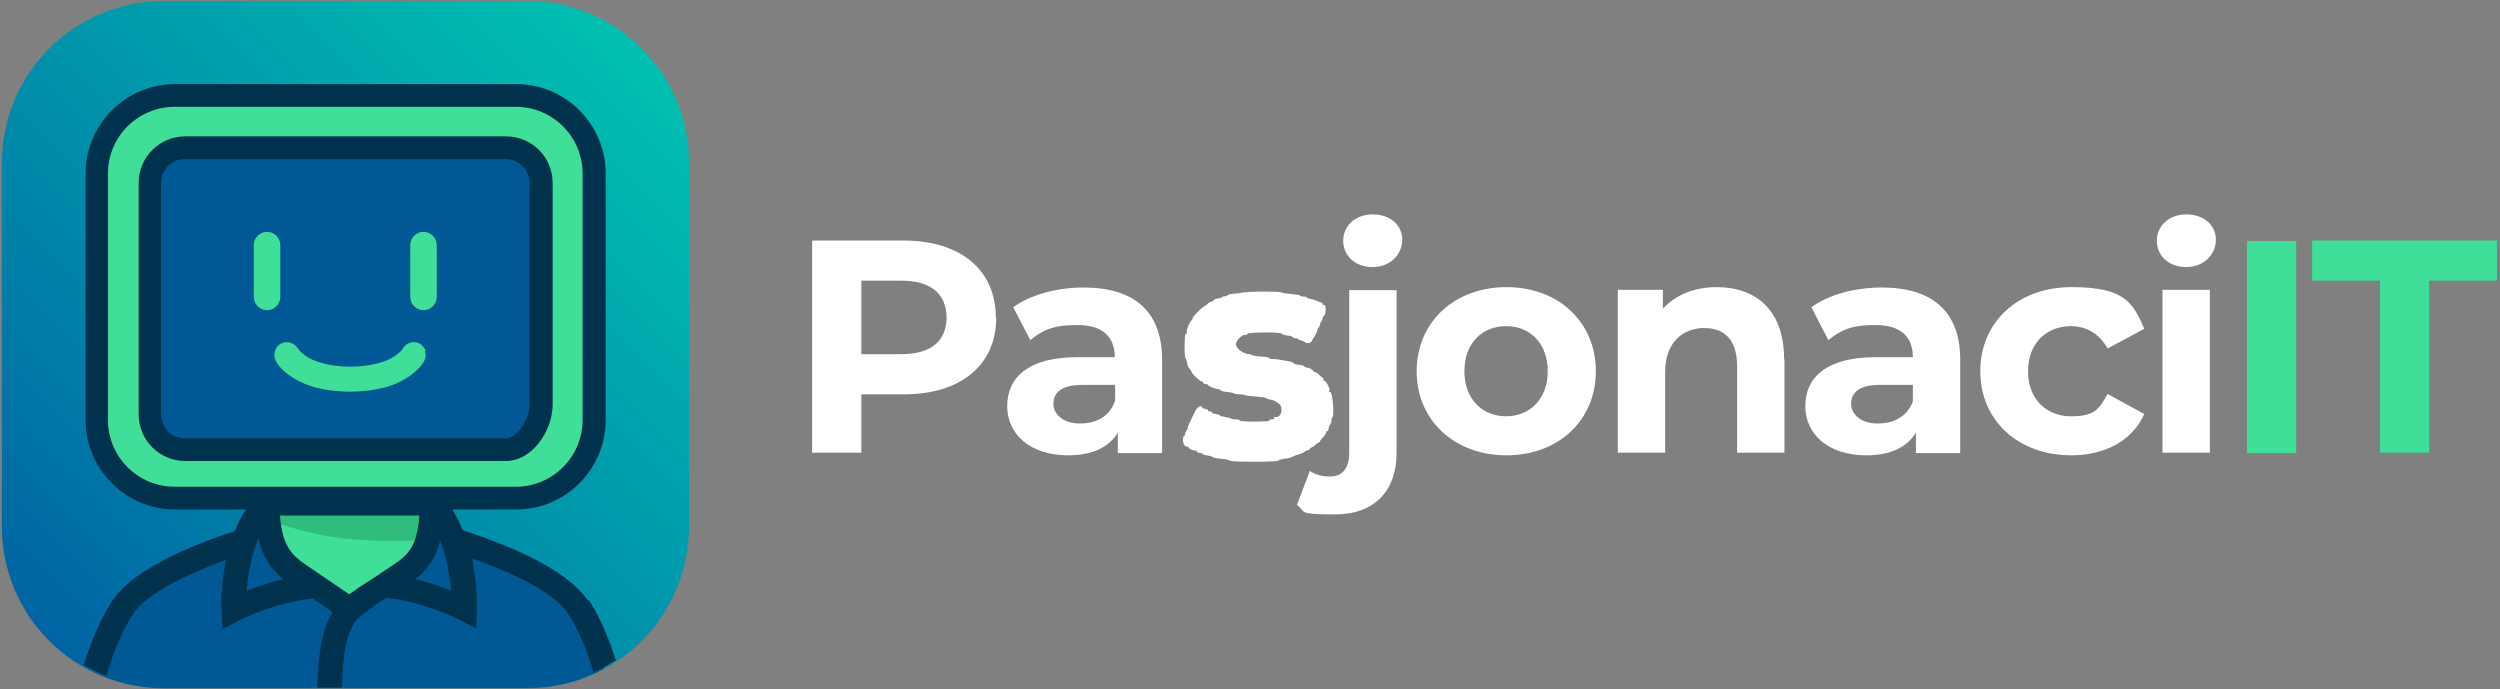 <svg width="660" height="182" viewBox="0 0 660 182" fill="none" xmlns="http://www.w3.org/2000/svg">
<rect x="0" y="0" width="660" height="182" fill="#808080" stroke="none"/>
<path d="M262.998 83.902C262.998 96.402 253.598 104.102 238.698 104.102H227.398V119.502H214.398V63.502H238.598C253.598 63.502 262.898 71.302 262.898 83.802L262.998 83.902ZM249.898 83.902C249.898 77.702 245.898 74.102 237.998 74.102H227.398V93.502H237.998C245.898 93.502 249.898 89.902 249.898 83.802V83.902Z" fill="white"/>
<path d="M306.798 95.002V119.602H295.098V114.202C292.798 118.102 288.298 120.202 281.998 120.202C271.898 120.202 265.898 114.602 265.898 107.202C265.898 99.802 271.298 94.302 284.398 94.302H294.298C294.298 88.902 291.098 85.802 284.398 85.802C277.698 85.802 275.098 87.302 271.998 89.802L267.498 81.102C272.198 77.702 279.198 75.902 286.098 75.902C299.198 75.902 306.798 82.002 306.798 95.002ZM294.398 106.002V101.602H285.798C279.998 101.602 278.098 103.802 278.098 106.602C278.098 109.402 280.698 111.802 285.098 111.802C289.498 111.802 292.898 109.902 294.298 106.002H294.398Z" fill="white"/>
<path d="M342.398 133.302L345.798 124.302C347.198 125.302 348.998 125.802 351.098 125.802C354.198 125.802 356.198 123.802 356.198 119.602V76.602H368.698V119.602C368.698 129.502 362.898 135.802 352.498 135.802C342.098 135.802 344.898 135.102 342.498 133.402L342.398 133.302ZM354.598 63.602C354.598 59.702 357.698 56.602 362.398 56.602C367.098 56.602 370.198 59.502 370.198 63.302C370.198 67.102 367.098 70.502 362.398 70.502C357.698 70.502 354.598 67.502 354.598 63.502V63.602Z" fill="white"/>
<path d="M374 98.001C374 85.001 384 75.801 397.7 75.801C411.4 75.801 421.3 85.001 421.3 98.001C421.3 111.001 411.4 120.201 397.7 120.201C384 120.201 374 111.001 374 98.001ZM408.6 98.001C408.6 90.601 403.9 86.101 397.6 86.101C391.3 86.101 386.6 90.601 386.6 98.001C386.6 105.401 391.4 109.901 397.6 109.901C403.8 109.901 408.6 105.401 408.6 98.001Z" fill="white"/>
<path d="M471.098 94.901V119.501H458.598V96.801C458.598 89.801 455.398 86.601 449.898 86.601C444.398 86.601 439.598 90.301 439.598 98.201V119.501H427.098V76.501H438.998V81.501C442.398 77.801 447.398 75.801 453.198 75.801C463.398 75.801 470.998 81.701 470.998 94.801L471.098 94.901Z" fill="white"/>
<path d="M517.498 95.002V119.602H505.798V114.202C503.498 118.102 498.998 120.202 492.698 120.202C482.598 120.202 476.598 114.602 476.598 107.202C476.598 99.802 481.998 94.302 495.098 94.302H504.998C504.998 88.902 501.798 85.802 495.098 85.802C488.398 85.802 485.798 87.302 482.698 89.802L478.198 81.102C482.898 77.702 489.898 75.902 496.798 75.902C509.898 75.902 517.498 82.002 517.498 95.002ZM504.998 106.002V101.602H496.398C490.598 101.602 488.698 103.802 488.698 106.602C488.698 109.402 491.298 111.802 495.698 111.802C500.098 111.802 503.498 109.902 504.998 106.002Z" fill="white"/>
<path d="M522.797 98.001C522.797 85.001 532.797 75.801 546.797 75.801C560.797 75.801 562.997 79.701 566.097 86.801L556.397 92.001C554.097 87.901 550.597 86.101 546.697 86.101C540.397 86.101 535.397 90.501 535.397 98.001C535.397 105.501 540.397 109.901 546.697 109.901C552.997 109.901 554.097 108.101 556.397 104.001L566.097 109.301C562.997 116.201 555.897 120.201 546.797 120.201C532.797 120.201 522.797 111.001 522.797 98.001Z" fill="white"/>
<path d="M569.398 63.602C569.398 59.702 572.498 56.602 577.198 56.602C581.898 56.602 584.998 59.502 584.998 63.302C584.998 67.102 581.898 70.502 577.198 70.502C572.498 70.502 569.398 67.502 569.398 63.502V63.602ZM570.898 76.502H583.398V119.502H570.898V76.502Z" fill="white"/>
<path d="M593.199 63.602H606.199V119.602H593.199V63.602Z" fill="#3FDE99"/>
<path d="M628.298 74.102H610.398V63.502H659.198V74.102H641.298V119.502H628.298V74.102Z" fill="#3FDE99"/>
<path fill-rule="evenodd" clip-rule="evenodd" d="M328.397 77.102C328.397 77.202 327.497 77.402 326.297 77.502C325.097 77.502 324.197 77.802 324.097 77.902C324.097 78.002 323.697 78.202 323.397 78.202C323.097 78.202 322.697 78.302 322.697 78.402C322.697 78.502 322.197 78.702 321.597 78.802C320.997 78.802 320.497 79.102 320.497 79.202C320.497 79.302 320.197 79.502 319.897 79.602C319.597 79.602 318.997 80.002 318.697 80.302C318.397 80.602 317.997 80.902 317.897 80.902C317.597 80.902 314.897 83.502 314.897 83.902C314.897 84.302 314.697 84.302 314.597 84.502C313.997 85.102 313.297 86.802 313.297 87.502C313.297 88.202 313.197 88.202 312.997 88.202C312.697 88.202 312.597 94.302 312.997 94.602C313.097 94.602 313.297 95.202 313.397 95.802C313.397 96.402 313.797 97.102 314.097 97.402C314.397 97.702 314.597 98.102 314.597 98.202C314.597 98.602 316.797 100.702 317.197 100.702C317.597 100.702 317.597 100.802 317.597 101.002C317.597 101.202 317.897 101.302 318.297 101.402C318.697 101.402 318.997 101.602 318.997 101.702C318.997 101.902 320.297 102.502 321.397 102.702C321.897 102.702 322.297 103.002 322.297 103.102C322.297 103.202 323.097 103.402 324.097 103.502C325.097 103.602 325.897 103.802 325.897 103.902C325.897 104.002 326.497 104.102 327.197 104.102C327.897 104.102 328.597 104.202 328.697 104.302C328.697 104.402 330.097 104.602 331.597 104.702C333.097 104.802 334.297 105.002 334.297 105.102C334.297 105.202 334.797 105.402 335.397 105.502C335.997 105.602 336.597 105.802 336.697 105.902C336.697 106.002 337.097 106.202 337.397 106.402C338.897 107.202 338.497 110.102 336.897 110.102C335.297 110.102 336.497 110.202 336.497 110.402C336.497 110.602 336.197 110.702 335.797 110.702C335.397 110.702 335.097 110.802 335.097 111.002C335.097 111.202 333.597 111.302 331.197 111.302C328.797 111.302 327.297 111.202 327.297 111.002C327.297 110.802 326.797 110.702 326.197 110.702C325.597 110.702 325.097 110.602 324.997 110.502C324.897 110.402 324.197 110.202 323.497 110.102C322.797 110.002 322.097 109.802 322.097 109.702C322.097 109.602 321.597 109.402 320.997 109.302C320.397 109.302 319.897 109.002 319.897 108.902C319.897 108.802 319.697 108.602 319.397 108.602C319.097 108.602 318.897 108.502 318.897 108.302C318.897 108.102 318.497 108.002 318.097 107.902C317.697 107.902 317.297 107.602 317.297 107.502C317.297 106.802 316.097 107.502 315.597 108.402C315.297 108.902 314.797 110.102 314.297 111.102C313.797 112.002 313.497 113.002 313.497 113.202C313.497 113.402 313.397 113.602 313.297 113.602C313.197 113.602 312.997 114.002 312.897 114.402C312.897 114.802 312.597 115.202 312.497 115.202C312.397 115.202 312.297 115.602 312.297 116.202C312.297 117.102 312.797 117.902 313.297 117.902C313.797 117.902 313.697 118.102 313.897 118.302C314.097 118.502 314.597 118.802 315.197 118.902C315.697 118.902 316.097 119.202 316.097 119.302C316.097 119.402 316.397 119.602 316.797 119.602C317.197 119.602 317.497 119.702 317.597 119.902C317.597 120.002 318.297 120.202 318.997 120.302C319.697 120.402 320.197 120.602 320.197 120.702C320.197 120.802 321.097 121.002 322.297 121.102C323.497 121.202 324.497 121.402 324.597 121.602C324.897 122.002 337.197 122.002 337.497 121.602C337.597 121.402 338.297 121.202 339.097 121.102C339.897 121.102 340.697 120.802 340.897 120.702C341.097 120.602 341.897 120.202 342.797 120.002C343.697 119.702 344.397 119.402 344.397 119.302C344.397 119.202 344.697 119.002 345.097 118.902C345.497 118.902 345.797 118.602 345.797 118.502C345.797 118.402 345.997 118.202 346.097 118.202C346.197 118.202 346.797 117.902 347.197 117.502C347.597 117.102 348.097 116.802 348.197 116.802C348.297 116.802 348.497 116.702 348.497 116.502C348.497 116.302 348.897 115.802 349.297 115.402C349.697 115.002 350.097 114.402 350.097 114.202C350.097 114.002 350.197 113.802 350.397 113.802C350.597 113.802 350.697 113.402 350.797 113.002C350.797 112.602 351.097 112.102 351.197 112.002C351.297 112.002 351.497 111.502 351.497 111.102C351.497 110.702 351.597 110.202 351.797 110.102C352.297 109.602 351.797 103.502 351.197 103.502C350.597 103.502 350.997 103.202 350.997 102.902C350.997 102.202 349.997 100.502 349.597 100.502C349.197 100.502 349.397 100.302 349.397 100.102C349.397 99.902 349.297 99.702 349.197 99.702C349.097 99.702 348.697 99.402 348.297 99.002C347.997 98.602 347.497 98.302 347.297 98.302C347.097 98.302 346.697 98.102 346.597 97.802C346.397 97.502 345.797 97.202 345.297 97.102C344.797 97.102 344.297 96.802 344.297 96.702C344.297 96.602 343.697 96.402 342.897 96.302C342.197 96.302 341.497 96.002 341.497 95.902C341.497 95.802 341.197 95.602 340.797 95.502C338.197 95.002 337.197 94.802 336.197 94.802C335.597 94.802 334.997 94.702 334.997 94.502C334.997 94.302 333.997 94.202 332.697 94.102C331.397 94.002 330.397 93.802 330.397 93.702C330.397 93.602 330.197 93.502 329.897 93.502C328.297 93.502 326.297 92.002 326.297 90.902C326.297 89.802 327.897 88.402 328.697 88.402C329.497 88.402 329.297 88.302 329.297 88.102C329.397 87.702 338.097 87.602 338.397 88.102C338.497 88.302 339.197 88.502 339.897 88.602C340.597 88.602 341.297 88.902 341.297 89.002C341.297 89.102 341.697 89.302 341.997 89.302C342.297 89.302 342.697 89.402 342.697 89.502C342.697 89.602 343.097 89.802 343.497 89.902C343.897 89.902 344.397 90.202 344.497 90.302C344.797 90.802 346.197 90.602 346.397 89.902C346.497 89.602 346.697 89.202 346.797 89.202C347.097 89.002 347.897 87.102 347.897 86.802C347.897 86.502 347.997 86.502 348.097 86.502C348.197 86.502 348.397 86.102 348.497 85.702C348.497 85.302 348.797 84.802 348.897 84.702C348.997 84.702 349.197 84.302 349.197 84.002C349.197 83.702 349.297 83.502 349.497 83.402C349.997 83.202 350.197 80.502 349.597 80.502C348.997 80.502 349.197 80.402 349.197 80.202C349.197 80.002 348.997 79.902 348.897 79.902C348.797 79.902 348.197 79.702 347.797 79.502C347.397 79.302 346.497 79.002 345.997 78.902C345.397 78.902 344.997 78.602 344.997 78.502C344.997 78.402 344.697 78.302 344.197 78.302C343.697 78.302 343.297 78.202 343.197 78.002C343.097 77.902 341.897 77.702 340.697 77.602C339.497 77.502 338.397 77.302 338.297 77.202C338.097 76.902 328.997 76.902 328.997 77.202" fill="white"/>
<path d="M43.2 0.301H139.2C162.8 0.301 181.9 19.401 181.9 43.001V139.001C181.9 162.601 162.8 181.701 139.2 181.701H43.2C19.6 181.701 0.5 162.601 0.5 139.001V43.001C0.5 19.401 19.6 0.301 43.2 0.301Z" fill="url(#paint0_linear_974_37)"/>
<path d="M152.5 160.6C145.2 149.4 114.8 141.5 114.8 141.5H70C70 141.5 39.6 149.5 32.3 160.6C28.9 165.7 26.6 172.1 25 177.5C30.6 180.2 36.8 181.6 43.4 181.6H139.3C146.6 181.6 153.5 179.8 159.5 176.5C157.9 171.3 155.6 165.4 152.4 160.6H152.5Z" fill="#005894"/>
<path d="M46.1 25.201H136.2C147.6 25.201 156.8 34.401 156.8 45.801V111.001C156.8 122.401 147.6 131.601 136.2 131.601H46.1C34.7 131.601 25.5 122.401 25.5 111.001V45.801C25.5 34.401 34.7 25.201 46.1 25.201Z" fill="#3FDE99"/>
<path d="M48.8 39H133.5C138.6 39 142.8 43.2 142.8 48.3V109.4C142.8 114.5 138.6 118.7 133.5 118.7H48.8C43.7 118.7 39.5 114.5 39.5 109.4V48.3C39.5 43.2 43.7 39 48.8 39Z" fill="#005894"/>
<path d="M133.602 121.7H48.902C42.102 121.7 36.602 116.2 36.602 109.4V48.3C36.602 41.5 42.102 36 48.902 36H133.602C140.402 36 145.902 41.5 145.902 48.3V106.8C145.902 113.7 140.502 121.7 133.602 121.7ZM48.802 42C45.302 42 42.502 44.8 42.502 48.3V109.4C42.502 112.9 45.302 115.7 48.802 115.7H133.502C136.602 115.7 139.802 110.5 139.802 106.8V48.3C139.802 44.8 137.002 42 133.502 42H48.802Z" fill="#00324D"/>
<path d="M92.302 160.501C92.302 160.501 84.002 154.801 78.802 151.201C73.602 147.601 70.602 143.601 70.602 132.301H114.102C114.102 143.501 111.202 147.601 105.902 151.201C100.602 154.801 98.302 155.901 93.902 159.201" fill="#3FDE99"/>
<path d="M70.601 137.302C70.601 137.302 81.501 141.202 91.201 142.202C100.901 143.202 109.301 142.702 109.301 142.702L115.101 132.102L69.301 131.602L70.601 137.302Z" fill="#2FBC7C"/>
<path d="M70.5 81.901C68.6 81.901 67 80.301 67 78.401V64.701C67 62.801 68.6 61.201 70.5 61.201C72.4 61.201 74 62.801 74 64.701V78.401C74 80.301 72.4 81.901 70.5 81.901Z" fill="#3FDE99"/>
<path d="M111.801 81.901C109.901 81.901 108.301 80.301 108.301 78.401V64.701C108.301 62.801 109.901 61.201 111.801 61.201C113.701 61.201 115.301 62.801 115.301 64.701V78.401C115.301 80.301 113.701 81.901 111.801 81.901Z" fill="#3FDE99"/>
<path d="M155.202 158.601C149.402 149.701 131.902 143.101 122.202 140.001C121.402 138.101 120.502 136.301 119.402 134.501H136.302C149.302 134.501 159.902 123.901 159.902 110.901V45.801C159.902 32.801 149.302 22.201 136.302 22.201H46.202C33.202 22.201 22.602 32.801 22.602 45.801V110.901C22.602 123.901 33.202 134.501 46.202 134.501H64.902C63.702 136.301 62.802 138.201 62.002 140.201C52.102 143.401 35.402 149.901 29.702 158.501C26.302 163.701 23.802 170.101 22.102 175.601C24.002 176.701 26.002 177.601 28.102 178.401C29.602 173.201 31.902 166.901 35.202 162.001C38.902 156.401 50.302 151.201 59.702 147.801C58.202 154.701 58.402 160.501 58.502 161.001L58.702 166.101L63.302 163.701C63.302 163.701 72.302 159.101 82.502 158.001L87.802 161.601C84.702 166.701 84.002 173.601 83.802 181.501H90.302C90.502 173.401 91.202 166.801 94.602 163.101C94.802 163.101 95.102 162.701 95.502 162.401C95.602 162.401 95.802 162.201 95.902 162.101C96.702 161.501 97.502 160.901 98.202 160.401C98.402 160.401 98.502 160.201 98.702 160.001C99.802 159.201 100.902 158.501 102.002 157.801C112.202 158.901 121.002 163.501 121.102 163.501L125.702 165.901L125.902 160.801C125.902 160.401 126.102 154.401 124.602 147.401C134.202 150.801 146.102 156.101 149.902 161.901C153.002 166.601 155.202 172.401 156.702 177.501C158.702 176.601 160.702 175.501 162.602 174.301C160.902 169.101 158.602 163.201 155.402 158.301L155.202 158.601ZM28.502 110.901V45.801C28.502 36.101 36.402 28.201 46.102 28.201H136.202C145.902 28.201 153.802 36.101 153.802 45.801V110.901C153.802 120.601 145.902 128.501 136.202 128.501H46.102C36.402 128.501 28.502 120.601 28.502 110.901ZM65.102 155.901C65.402 152.201 66.202 146.901 68.202 142.101C69.402 147.101 71.602 150.301 74.802 152.901C71.002 153.801 67.602 155.001 65.102 156.001V155.901ZM104.002 149.001C102.202 150.201 100.702 151.201 99.202 152.201C97.802 153.101 96.402 154.001 94.902 155.001C93.702 155.801 92.902 156.401 92.202 156.901L80.602 149.001C77.102 146.601 74.502 144.101 73.902 136.101H110.702C110.202 144.201 107.602 146.601 104.002 149.001ZM109.702 152.901C112.802 150.401 115.002 147.401 116.202 142.701C118.002 147.301 118.802 152.301 119.102 155.901C116.602 154.901 113.402 153.801 109.702 152.901Z" fill="#00324D"/>
<path d="M112.4 92.701C112.1 91.901 111.5 91.101 110.8 90.701C110 90.301 109.1 90.201 108.2 90.501C107.4 90.801 106.7 91.301 106.3 92.101C106.3 92.101 106.1 92.401 105.7 92.801C105.3 93.201 104.6 93.801 103.6 94.401C102.4 95.101 101 95.601 99.4 96.001C97.4 96.501 95 96.801 92.5 96.801C89.9 96.801 87.6 96.501 85.6 96.001C84 95.601 82.6 95.101 81.4 94.401C80.4 93.801 79.7 93.201 79.3 92.801C78.9 92.401 78.8 92.201 78.7 92.101C78.3 91.401 77.6 90.801 76.8 90.501C75.9 90.201 75 90.301 74.2 90.701C73.4 91.101 72.8 91.801 72.6 92.701C72.3 93.601 72.4 94.501 72.8 95.301C73 95.701 74.2 97.801 77.3 99.701C79 100.801 81.1 101.701 83.3 102.301C86 103.001 89.1 103.401 92.4 103.401C95.7 103.401 98.8 103.001 101.5 102.301C103.8 101.701 105.8 100.801 107.5 99.701C110.6 97.701 111.8 95.701 112 95.301C112.4 94.501 112.5 93.601 112.2 92.701H112.4Z" fill="#3FDE99"/>
<defs>
<linearGradient id="paint0_linear_974_37" x1="12.982" y1="169.169" x2="169.419" y2="12.832" gradientUnits="userSpaceOnUse">
<stop stop-color="#0064A4"/>
<stop offset="1" stop-color="#00C1B1"/>
</linearGradient>
</defs>
</svg>
